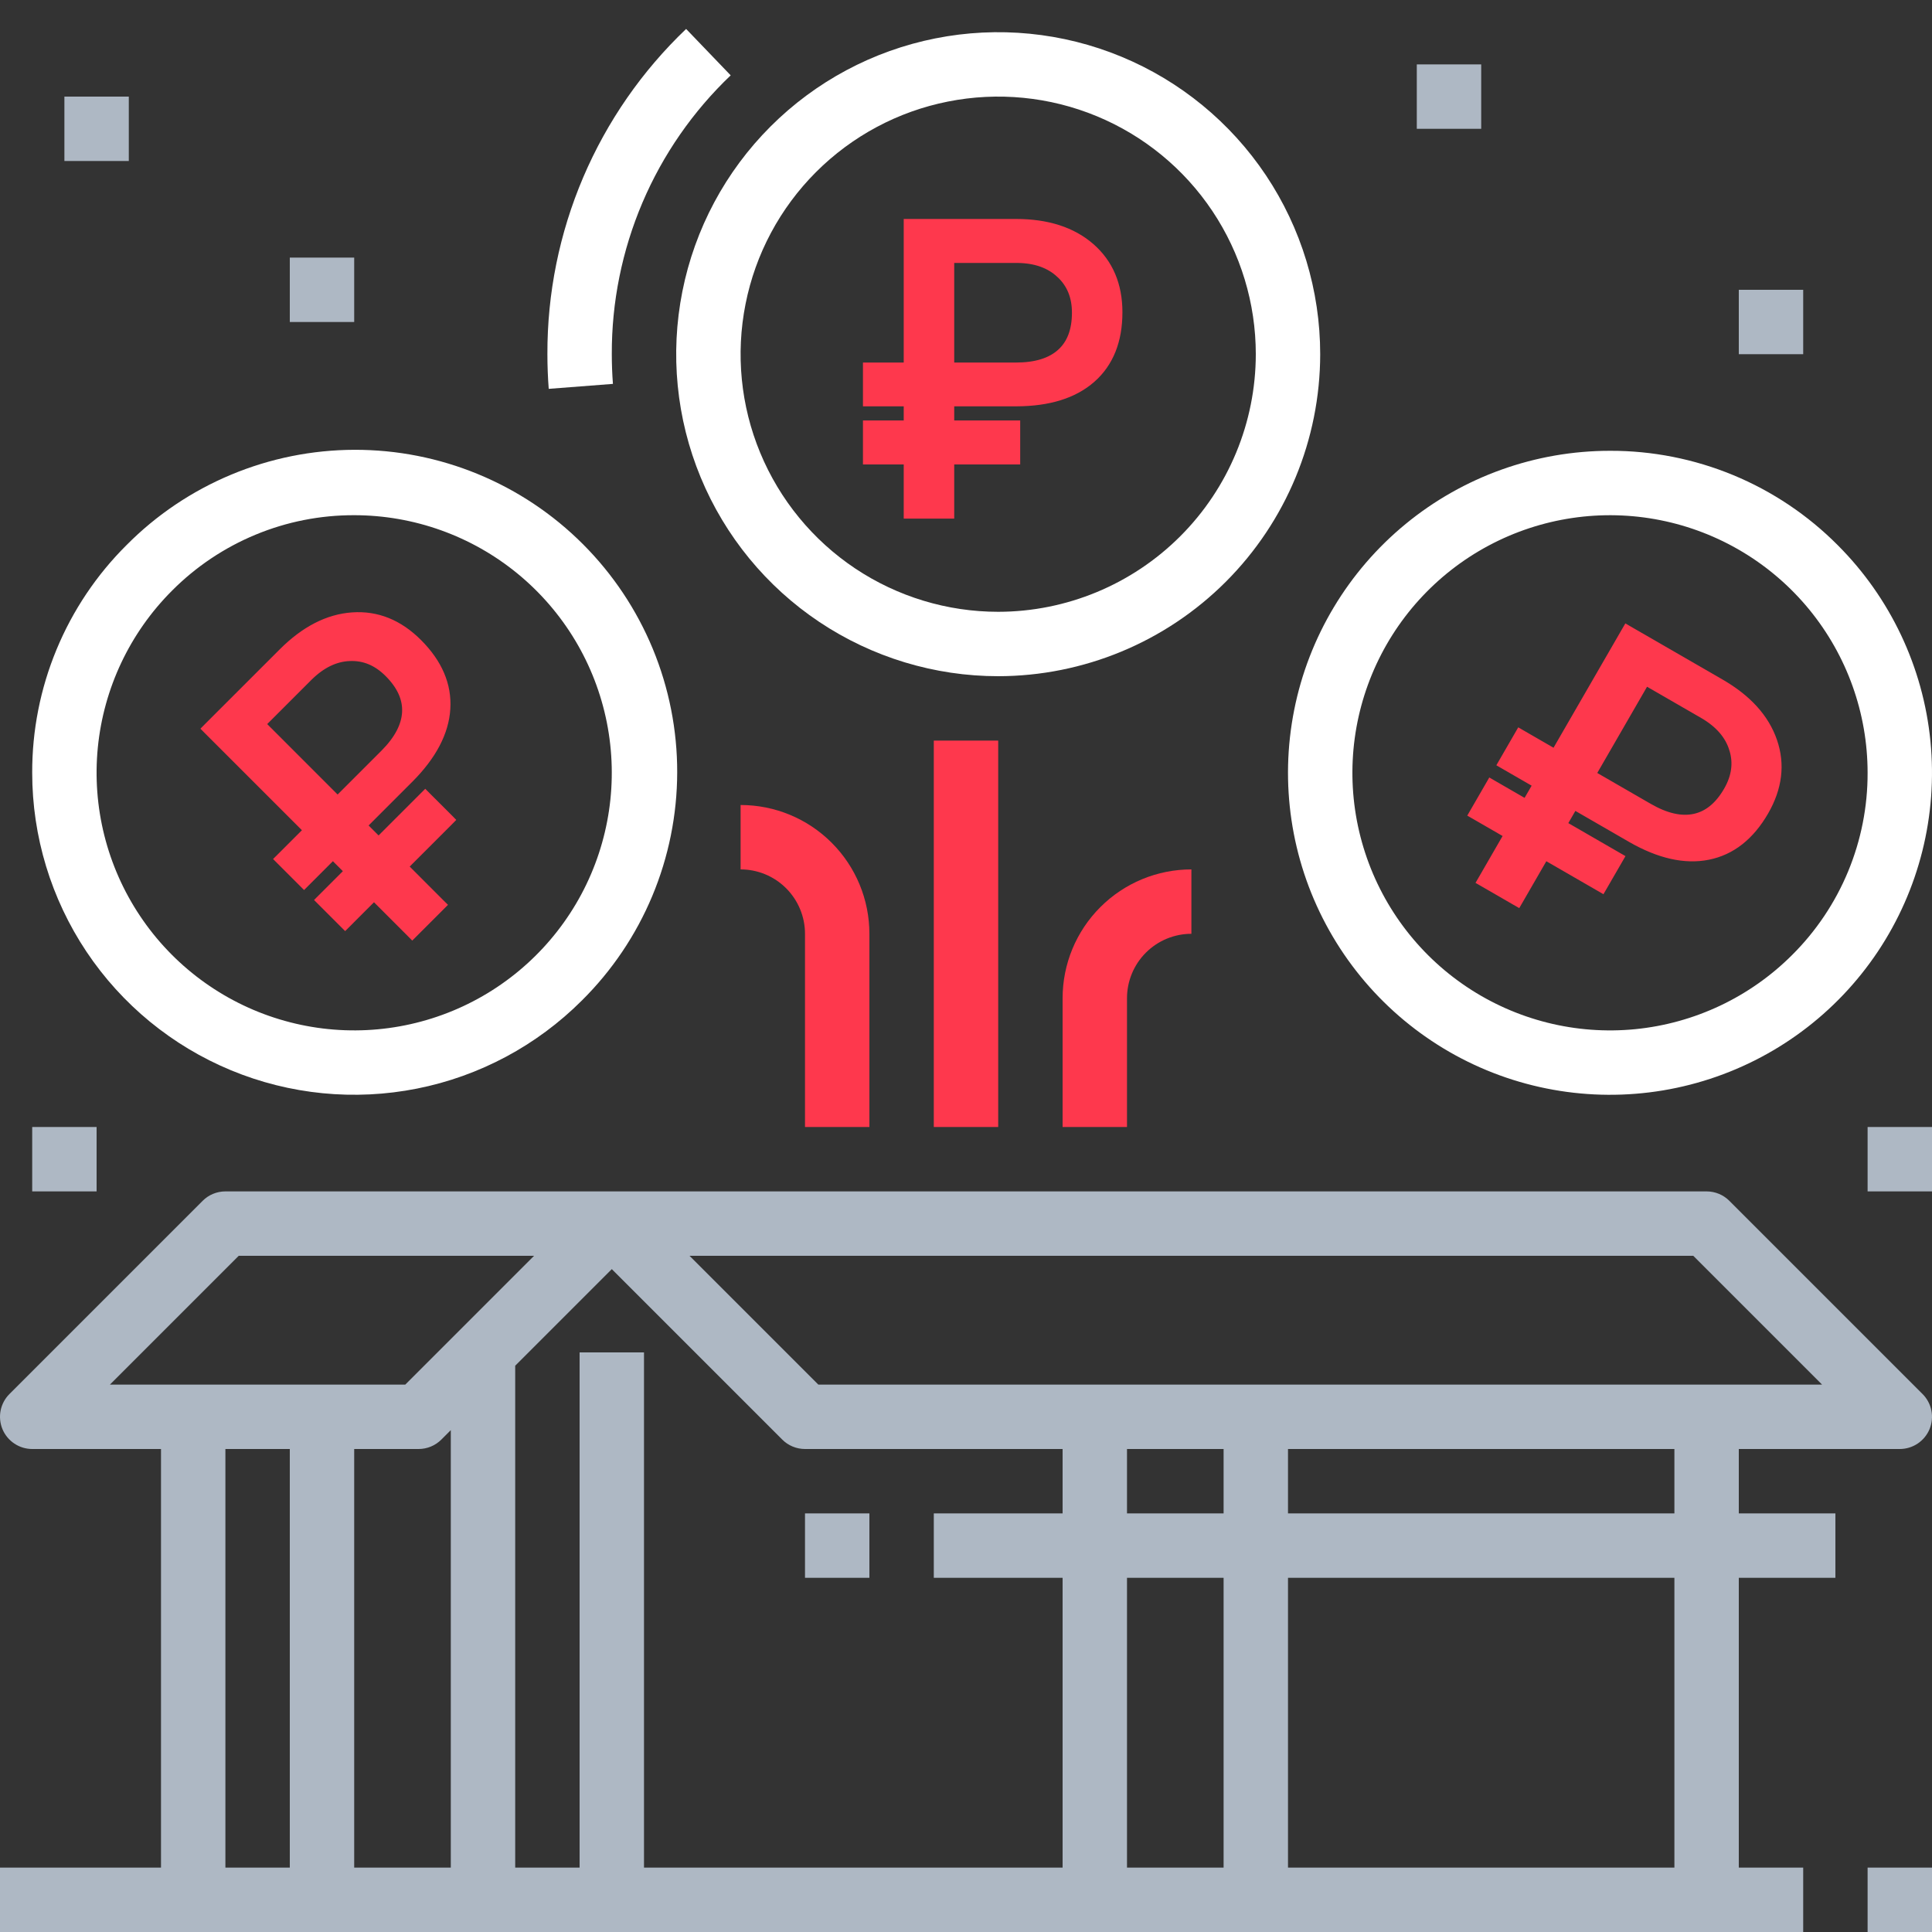 <svg width="60" height="60" viewBox="0 0 60 60" fill="none" xmlns="http://www.w3.org/2000/svg">
<rect x="0" y="0" width="60" height="60" fill="#333333" stroke="none"/>
<path d="M56 58H54V49H57V47H54V45H59C59.198 45 59.391 44.941 59.556 44.831C59.72 44.721 59.848 44.565 59.924 44.383C59.999 44.2 60.019 43.999 59.981 43.805C59.942 43.611 59.847 43.433 59.707 43.293L53.707 37.293C53.52 37.105 53.265 37 53 37H7C6.735 37 6.48 37.105 6.293 37.293L0.293 43.293C0.153 43.433 0.058 43.611 0.019 43.805C-0.019 43.999 0.001 44.2 0.076 44.383C0.152 44.565 0.28 44.721 0.445 44.831C0.609 44.941 0.802 45 1 45H5V58H0V60H56V58ZM52 58H40V49H52V58ZM18 42V58H16V42.414L19 39.414L24.293 44.707C24.48 44.895 24.735 45 25 45H33V47H29V49H33V58H20V42H18ZM13 45C13.265 45 13.52 44.895 13.707 44.707L14 44.414V58H11V45H13ZM38 45V47H35V45H38ZM35 49H38V58H35V49ZM52 47H40V45H52V47ZM52.586 39L56.586 43H25.414L21.414 39H52.586ZM7.414 39H16.586L12.586 43H3.414L7.414 39ZM7 45H9V58H7V45Z" fill="#AEB8C4"/>
<path d="M27 47H25V49H27V47Z" fill="#AEB8C4"/>
<path d="M60 58H58V60H60V58Z" fill="#AEB8C4"/>
<path d="M1 24C1 25.977 1.587 27.911 2.685 29.555C3.784 31.2 5.346 32.481 7.173 33.238C9 33.995 11.011 34.193 12.951 33.807C14.891 33.422 16.672 32.469 18.071 31.071C19.006 30.144 19.749 29.041 20.257 27.826C20.765 26.611 21.028 25.308 21.031 23.991C21.034 22.674 20.776 21.369 20.274 20.152C19.771 18.935 19.033 17.829 18.102 16.898C17.171 15.966 16.065 15.228 14.848 14.726C13.63 14.223 12.326 13.966 11.009 13.969C9.692 13.972 8.389 14.235 7.174 14.743C5.959 15.251 4.856 15.993 3.929 16.929C2.997 17.855 2.259 18.957 1.756 20.171C1.253 21.385 0.996 22.686 1 24ZM11 16C12.851 16 14.644 16.642 16.075 17.816C17.506 18.99 18.485 20.624 18.846 22.439C19.207 24.255 18.927 26.139 18.055 27.771C17.182 29.403 15.771 30.683 14.061 31.391C12.351 32.099 10.448 32.193 8.677 31.655C6.906 31.118 5.376 29.983 4.348 28.444C3.32 26.905 2.857 25.057 3.038 23.215C3.22 21.373 4.034 19.651 5.343 18.343C6.084 17.598 6.966 17.007 7.937 16.605C8.908 16.202 9.949 15.997 11 16Z" fill="white"/>
<path d="M50 14C47.687 14 45.444 14.802 43.656 16.27C41.868 17.738 40.643 19.78 40.192 22.049C39.741 24.318 40.09 26.674 41.181 28.714C42.271 30.754 44.035 32.353 46.173 33.239C48.31 34.124 50.689 34.241 52.903 33.569C55.117 32.898 57.029 31.48 58.315 29.556C59.6 27.632 60.178 25.322 59.952 23.02C59.725 20.718 58.707 18.565 57.071 16.929C56.145 15.998 55.043 15.259 53.829 14.756C52.615 14.254 51.314 13.996 50 14ZM55.657 29.657C54.348 30.966 52.626 31.78 50.784 31.962C48.943 32.143 47.095 31.68 45.556 30.652C44.017 29.624 42.882 28.094 42.345 26.323C41.807 24.552 41.901 22.649 42.609 20.939C43.317 19.229 44.596 17.818 46.229 16.945C47.861 16.073 49.745 15.793 51.56 16.154C53.376 16.515 55.01 17.494 56.184 18.925C57.358 20.356 58 22.149 58 24C58.003 25.051 57.797 26.092 57.395 27.063C56.993 28.034 56.402 28.916 55.657 29.657Z" fill="white"/>
<path d="M41 11C41 9.022 40.413 7.089 39.315 5.444C38.216 3.8 36.654 2.518 34.827 1.761C33 1.004 30.989 0.806 29.049 1.192C27.109 1.578 25.328 2.53 23.929 3.929C22.53 5.327 21.578 7.109 21.192 9.049C20.806 10.989 21.004 13 21.761 14.827C22.518 16.654 23.8 18.216 25.444 19.315C27.089 20.413 29.022 21 31 21C33.651 20.997 36.193 19.943 38.068 18.068C39.943 16.193 40.997 13.651 41 11ZM31 19C29.418 19 27.871 18.531 26.555 17.652C25.24 16.773 24.215 15.523 23.609 14.062C23.003 12.6 22.845 10.991 23.154 9.439C23.462 7.887 24.224 6.462 25.343 5.343C26.462 4.224 27.887 3.462 29.439 3.154C30.991 2.845 32.6 3.003 34.062 3.609C35.523 4.214 36.773 5.24 37.652 6.555C38.531 7.871 39 9.418 39 11C38.998 13.121 38.154 15.155 36.654 16.654C35.154 18.154 33.121 18.998 31 19Z" fill="white"/>
<path d="M31 23H29V35H31V23Z" fill="#FE384D"/>
<path d="M33 35H35V31C35 30.47 35.211 29.961 35.586 29.586C35.961 29.211 36.47 29 37 29V27C35.939 27 34.922 27.421 34.172 28.172C33.421 28.922 33 29.939 33 31V35Z" fill="#FE384D"/>
<path d="M27 35V29C27 27.939 26.579 26.922 25.828 26.172C25.078 25.421 24.061 25 23 25V27C23.53 27 24.039 27.211 24.414 27.586C24.789 27.961 25 28.47 25 29V35H27Z" fill="#FE384D"/>
<path d="M21.308 0.899C19.941 2.202 18.854 3.769 18.113 5.505C17.372 7.242 16.994 9.111 17 10.999C17 11.361 17.014 11.72 17.041 12.076L19.035 11.922C19.012 11.618 19 11.311 19 10.999C18.994 9.381 19.319 7.778 19.953 6.289C20.588 4.8 21.52 3.457 22.692 2.34L21.308 0.899Z" fill="white"/>
<path d="M4 3H2V5H4V3Z" fill="#AEB8C4"/>
<path d="M11 8H9V10H11V8Z" fill="#AEB8C4"/>
<path d="M3 35H1V37H3V35Z" fill="#AEB8C4"/>
<path d="M60 35H58V37H60V35Z" fill="#AEB8C4"/>
<path d="M46 2H44V4H46V2Z" fill="#AEB8C4"/>
<path d="M56 9H54V11H56V9Z" fill="#AEB8C4"/>
<path d="M13.96 25.534L14.03 25.463L13.96 25.392L13.276 24.709L13.206 24.638L13.135 24.709L11.757 26.087L11.306 25.636L12.744 24.197L12.745 24.197C13.45 23.486 13.837 22.759 13.885 22.018L13.885 22.018C13.933 21.268 13.634 20.577 13.004 19.947C12.401 19.344 11.712 19.064 10.941 19.118C10.172 19.172 9.445 19.55 8.758 20.237L6.435 22.559L6.365 22.63L6.435 22.701L9.518 25.783L8.693 26.608L8.622 26.678L8.693 26.749L9.372 27.428L9.443 27.499L9.514 27.428L10.338 26.604L10.789 27.055L9.965 27.879L9.894 27.95L9.965 28.021L10.648 28.704L10.719 28.775L10.79 28.704L11.614 27.879L12.733 28.998L12.803 29.069L12.874 28.998L13.7 28.172L13.771 28.101L13.7 28.031L12.582 26.912L13.96 25.534ZM10.869 20.429L10.87 20.429C11.306 20.413 11.696 20.574 12.045 20.923C12.435 21.313 12.608 21.711 12.587 22.119C12.566 22.529 12.348 22.953 11.911 23.39L10.485 24.816L8.157 22.487L9.608 21.036C10.01 20.64 10.43 20.443 10.869 20.429Z" fill="#FE384D" stroke="#FE384D" stroke-width="0.2"/>
<path d="M31.483 14.324H31.583V14.224V13.257V13.157H31.483H29.534V12.519L31.569 12.519L31.57 12.519C32.571 12.515 33.358 12.275 33.916 11.785L33.917 11.785C34.481 11.289 34.758 10.588 34.758 9.697C34.758 8.845 34.469 8.159 33.886 7.652C33.304 7.147 32.522 6.9 31.551 6.9H28.266H28.166V7V11.359H27H26.9V11.459V12.419V12.519H27H28.166V13.157H27H26.9V13.257V14.224V14.324H27H28.166V15.906V16.006H28.266H29.434H29.534V15.906V14.324H31.483ZM32.907 8.529L32.908 8.529C33.228 8.826 33.39 9.216 33.39 9.71C33.39 10.261 33.231 10.665 32.927 10.938C32.622 11.213 32.168 11.359 31.551 11.359H29.534V8.066H31.587C32.151 8.07 32.587 8.228 32.907 8.529Z" fill="#FE384D" stroke="#FE384D" stroke-width="0.2"/>
<path d="M49.674 27.584L49.76 27.634L49.81 27.548L50.294 26.711L50.344 26.624L50.257 26.574L48.569 25.599L48.888 25.047L50.65 26.064L50.651 26.065C51.52 26.562 52.322 26.747 53.05 26.602L53.05 26.602C53.787 26.455 54.377 25.986 54.823 25.215C55.249 24.476 55.342 23.738 55.09 23.008C54.839 22.279 54.285 21.674 53.444 21.189L50.599 19.547L50.513 19.497L50.463 19.583L48.283 23.358L47.273 22.775L47.187 22.725L47.137 22.812L46.657 23.643L46.607 23.73L46.693 23.78L47.703 24.363L47.384 24.915L46.374 24.332L46.288 24.282L46.238 24.369L45.754 25.206L45.704 25.293L45.791 25.343L46.801 25.926L46.01 27.296L45.96 27.382L46.047 27.432L47.058 28.016L47.145 28.066L47.195 27.98L47.986 26.61L49.674 27.584ZM53.804 23.277L53.805 23.278C53.933 23.695 53.878 24.114 53.632 24.541C53.356 25.019 53.017 25.289 52.617 25.374C52.215 25.46 51.749 25.359 51.214 25.05L49.468 24.042L51.114 21.191L52.892 22.217C53.379 22.503 53.678 22.857 53.804 23.277Z" fill="#FE384D" stroke="#FE384D" stroke-width="0.2"/>
</svg>
